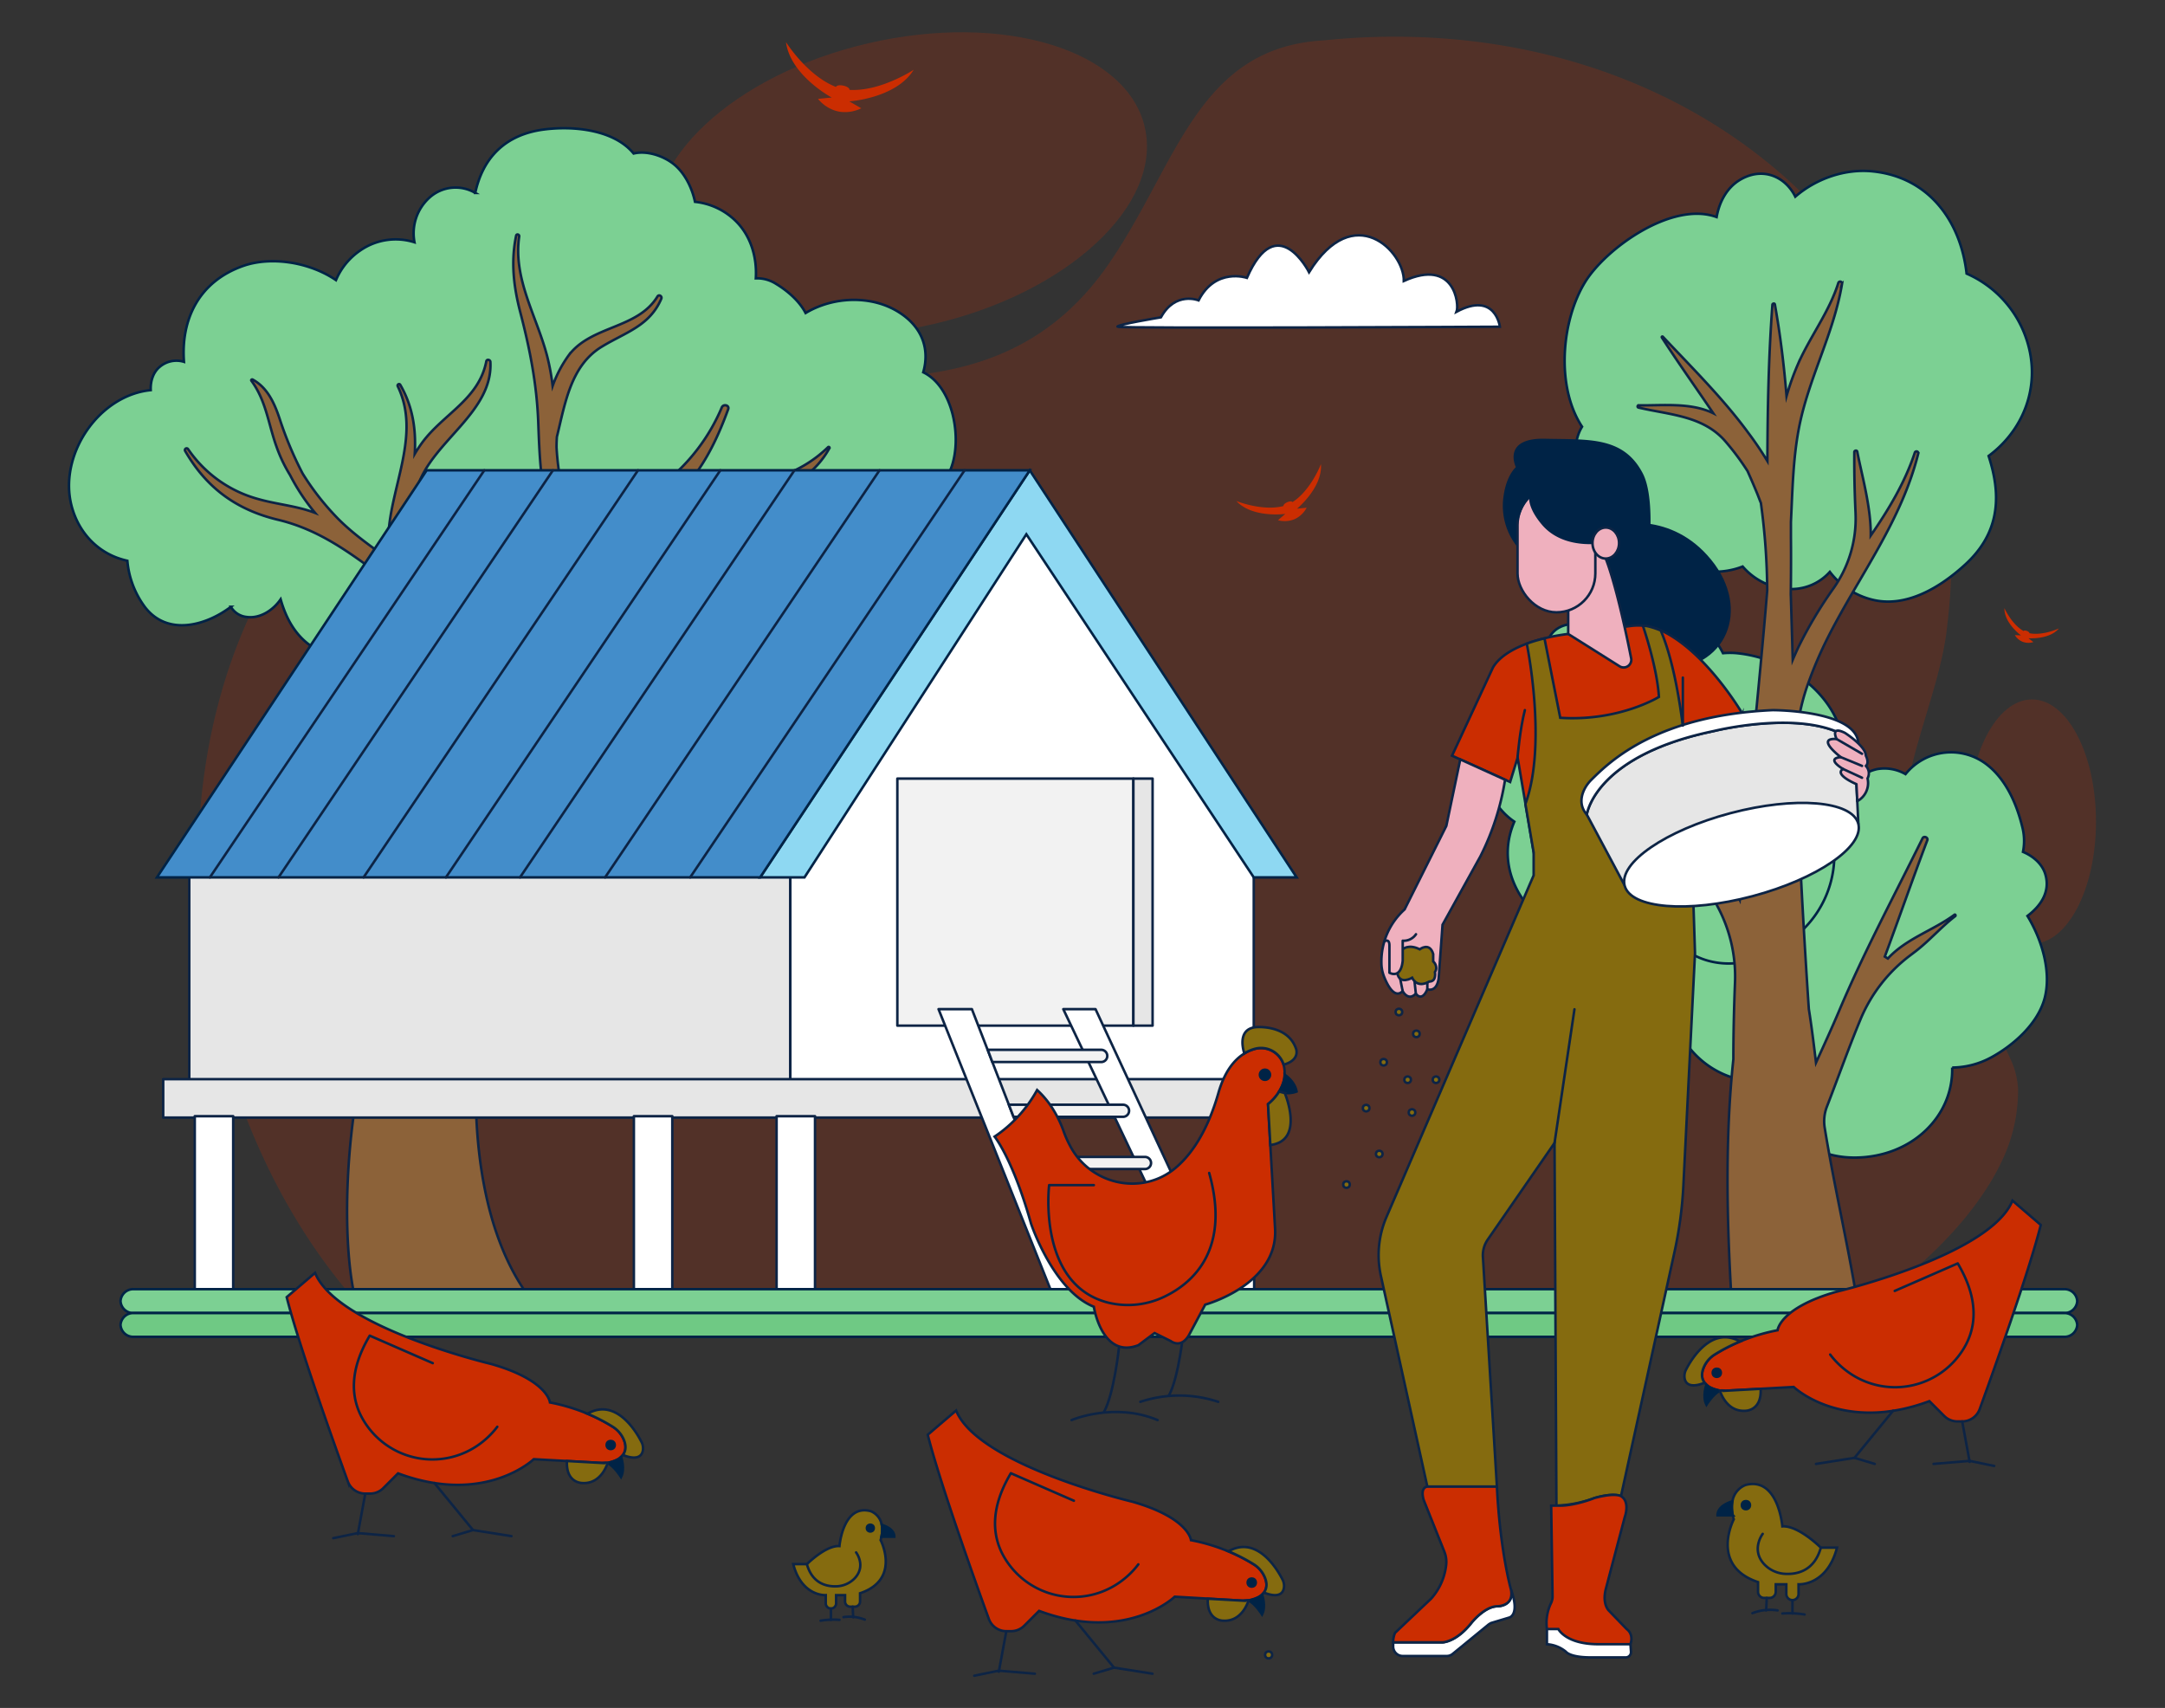<?xml version="1.0" encoding="UTF-8"?>
<svg xmlns="http://www.w3.org/2000/svg" width="865.76" height="682.89" viewBox="0 0 865.76 682.89">
  <rect x="0" y="0" width="865.76" height="682.89" fill="#333333" stroke="none"/>
  <ellipse cx="812.58" cy="328.51" rx="25.58" ry="48.85" fill="#cb2d01" opacity="0.21"></ellipse>
  <ellipse cx="360.29" cy="73.4" rx="100.07" ry="57.62" transform="translate(-7.27 83.21) rotate(-13.04)" fill="#cb2d01" opacity="0.21"></ellipse>
  <ellipse cx="212.48" cy="96.5" rx="29.46" ry="23.06" transform="translate(-13.46 38.11) rotate(-9.94)" fill="#cb2d01" opacity="0.21"></ellipse>
  <path d="M807,435.4a65,65,0,0,1-5.64,27c-12.24,27.65-42.23,53.58-68.45,67.66l-581.11.32c-19.05-18.95-34.82-42.24-46.73-68A276.78,276.78,0,0,1,90.37,423,284.41,284.41,0,0,1,80,365.44c-5.58-75.2,19.47-152.24,85.36-198.09,87.23-57.37,212.84,31.34,277.47-61.06,27.66-39.55,35.53-87.21,86.38-90.13C676.05,1,796.37,103.64,778.66,250.21c-2.65,26.77-19.36,58-17.55,85.22a52.36,52.36,0,0,0,1.08,7.82c8,36.86,33,60.4,41.75,80.15A31.8,31.8,0,0,1,807,435.4Z" fill="#cb2d01" opacity="0.21"></path>
  <path d="M369.19,148.85c2.52-8.73.1-17.89-9.92-24.13-10.87-6.77-26.08-6.21-37.12.44-2.5-4.83-7.29-8.93-11.83-11.67a14,14,0,0,0-8.08-2.2c.53-8.53-2.06-17.17-8.19-23.08a27.21,27.21,0,0,0-16.13-7.51c-1.26-6-4.36-11.82-8.62-15.17-4.07-3.2-10.57-5.43-15.92-4.15-7.92-9.62-24.1-11.11-35.81-9.61-16.06,2.06-24.63,11.87-27.52,25.36A15.56,15.56,0,0,0,171.75,79a19.2,19.2,0,0,0-6,17.87,24.93,24.93,0,0,0-21.7,3.28A27,27,0,0,0,134.35,112c-10.73-7.3-26-9.56-37.12-5.67-18,6.35-24.91,21.75-23.66,38.34a10.31,10.31,0,0,0-9.79,2.09c-2.55,2.16-3.67,5.71-3.5,9.23C40,158,24.44,180.44,28.15,200.16c2,10.41,8.7,19.13,18.72,22.86a33.49,33.49,0,0,0,4.06,1.19A36.17,36.17,0,0,0,58,242.77c8.94,11.59,24.23,7.5,34.32-.15a8.27,8.27,0,0,0,6.32,4.06c5.25.74,10.54-2.61,13.58-7.06,2.26,7.95,6.24,15.24,13.76,19.7,7.34,4.35,16.25,3.95,24,.8,3.4,10.23,13.94,19.61,23.16,21.46,15.35,3.09,28.54-6.71,37-19.07a54.49,54.49,0,0,0,37.92,15.76c11.58.08,25.59-5.55,31.62-15.42,6.49,1.18,14.9-1.59,18.88-5.31,3.24-3,5.75-9.33,6.39-15.64a48.66,48.66,0,0,0,22.24-2.05c13.17-4.75,24.59-16.91,27-30.85,11.23-2.54,22.31-12,26-21.47C384.94,175.56,381.23,154.63,369.19,148.85Z" fill="#7cd093" stroke="#002346" stroke-miterlimit="10"></path>
  <path d="M209.23,329.72c4.42-10.43,8.81-20.87,12.89-31.44,10.88-28.13,15.08-59.43,31-85.29l.86-.77c3.52-3,7.11-5.78,10.6-8.7,12.75-4.33,26.41-1.92,39.79-5.07,11.42-2.7,21.57-8.81,27.31-19.27a.34.34,0,0,0-.52-.41c-11.93,11.6-27.38,15.38-43.67,15.42-4.33,0-8.86-.12-13.3.2.71-.8,1.42-1.61,2.09-2.45,6.72-8.4,11.25-18.27,14.91-28.31.59-1.63-1.93-2.25-2.56-.71A76.66,76.66,0,0,1,266,192.84c-8.41,6.94-18.28,11.91-25.47,20.29A45.11,45.11,0,0,0,233,226.22c-1.68-9.84-4.85-19.28-7.69-28.95-.26-.89-.48-1.76-.7-2.63a106.52,106.52,0,0,1-2.06-15.8v0c0-1.39.05-2.78.14-4.16,3.31-13.49,5.55-28.47,17.86-36,9.49-5.81,19.2-8.27,23.89-19.23.43-1-.92-1.89-1.53-.89-7.94,13-26.42,11.5-35.48,23.49a47.94,47.94,0,0,0-6.44,12.28,89.53,89.53,0,0,0-2.18-11.88c-4.14-16-13.68-30.83-11.19-47.9.12-.79-1-1.16-1.22-.34-2.18,10.52-1,20.51,1.71,30.83,3.82,14.73,6.56,28.59,7.13,43.88.46,12.23.89,24.52,4.14,36.4,1.36,5,3,9.77,4.41,14.54.22,1.14.43,2.28.64,3.42a92.88,92.88,0,0,1,1.35,12.66c-1.71,12.65-6.43,25-12,36.67a4.68,4.68,0,0,1-1.63,1.47c-.25.12-.46.18-.69.27-9.23-5.94-16.06-17.22-23.77-24.75s-15.67-15.41-20.68-24.67a46.16,46.16,0,0,1,.15-30.9c6.22-17.89,30-29.3,28.94-49.34-.05-.88-1.44-1.18-1.63-.22-3,15.28-17.21,21-25.75,32.64-1,1.41-2,2.89-2.87,4.39.57-9.66-.71-18.88-5.79-27.64-.38-.66-1.33-.08-1,.59,10.86,22.42-7.37,46.59-3.18,69.46-7.11-5.16-14.36-10.16-20.6-16.41a104.21,104.21,0,0,1-14.27-18.18,144,144,0,0,1-9-21.32c-2.09-6.37-4.86-12.94-11-16.25-.29-.16-.71.18-.48.48,5.89,8,6.74,17.12,10,26.24a58.92,58.92,0,0,0,5.47,11.49A82.46,82.46,0,0,0,126,205.07c-7.34-2.82-15.15-3.37-22.66-5.51a49.83,49.83,0,0,1-28.14-20,.69.69,0,0,0-1.19.69c8.54,14.84,20.56,23.6,37.19,27.58s28.85,13.3,41.63,22.72c20.24,19.1,39.86,38.24,41.28,67.83,1.74,36.31-20.38,66.15-37.82,95.92-16.17,27.59-21.08,90.6-14.94,121.82h68.5C178.16,469.63,190,380.23,209.23,329.72Z" fill="#8c6239" stroke="#0d2445" stroke-miterlimit="10"></path>
  <path d="M810.76,366.22c5.3-4,9.29-9.71,7.1-16.8-1.24-4-4.77-7.09-8.89-8.81a22.31,22.31,0,0,0-.32-10.15c-2.21-9-6.41-18.64-13.82-24.51A23.35,23.35,0,0,0,762,309.52a16.92,16.92,0,0,0-11.37-2,18.28,18.28,0,0,0-11.52,8.23c-9.05-6.06-21.87-6-32.37.61-10.91,6.9-18.25,20.84-16.45,33.27-17.81,8-25.72,39.84-21.32,56.22,4.65,17.3,21,27.9,36.85,26.43,1.59,17,16.85,30.73,36.09,30.56,22.54-.2,39.19-16.4,38.75-36a33.2,33.2,0,0,0,15.49-4c9-4.87,18.73-13.48,21.47-23.69C820.24,389.21,817.06,376.65,810.76,366.22Z" fill="#7cd093" stroke="#002346" stroke-miterlimit="10"></path>
  <path d="M727.46,277.35c-8.09-8.91-20.28-14.76-32.2-16.11a29.87,29.87,0,0,0-6.25-.07c-8.94-18-39.24-33.8-52.73-10.36a16,16,0,0,0-9.83-1c-7.82,1.89-9.29,9.25-7.83,15.93-10.31,1.37-21.67,11.58-25.11,19.94-5.57,13.51-.55,34.4,12.06,42.84-6.16,14.27-1.46,29.71,13,41.17a27.71,27.71,0,0,0,31.5,1.73,17.39,17.39,0,0,0,9,7.26,17,17,0,0,0,12.2-1.12,28.47,28.47,0,0,0,12.38,6.73c14.25,3.65,29.06-3.67,38.64-13.93,12.29-13.14,14.3-32.21,7-45.91C739.92,310.88,741.16,292.43,727.46,277.35Z" fill="#7cd093" stroke="#002346" stroke-miterlimit="10"></path>
  <path d="M809.11,132.33a43.68,43.68,0,0,0-22.69-22.94c-2.3-20.51-14.71-38.53-37.56-40.87-11-1.13-22.55,2.86-30.94,10.11-4-8.09-13-12-21.92-6.84-5.34,3.08-8.45,8.82-9.54,15-17.87-6.53-44.39,12.55-52.67,26.12-9.4,15.41-11.69,41.69-1.14,57.7-4.09,6.63-3.29,16.74.7,24.08,3.28,6,8.33,13,15.57,14a19.21,19.21,0,0,0,9.3-1c2,6.83,6.07,12.94,12.23,16.67a30.28,30.28,0,0,0,26.42,2.15,25.92,25.92,0,0,0,17.86,8.95,20.59,20.59,0,0,0,17-6.81,30.52,30.52,0,0,0,16.92,11.11c13.76,3.44,27.53-5.13,37.29-14.11,12.48-11.48,14.67-25.06,10-41-.23-.79-.47-1.57-.71-2.35C810.35,171.11,817.21,151.49,809.11,132.33Z" fill="#7cd093" stroke="#002346" stroke-miterlimit="10"></path>
  <path d="M781.61,365.72c-8.55,6.32-19.31,9.51-26.67,17.53-1.71-1.07.48.29-1.23-.77,5.74-15.48,11.14-31.06,17-46.53.42-1.09-1.37-1.84-1.89-.79-11.35,23-23.34,45.3-33.35,68.94-2.89,6.84-6.08,13.78-9.27,20.79-.86-7.17-1.73-14.35-2.87-21.46q-2.58-38.32-4.29-76.7-.48-11.06-.86-22.11A83.35,83.35,0,0,1,723,273.43a163.73,163.73,0,0,1,8.18-19c12.47-24.47,29.13-46,35.9-73.07a.71.71,0,0,0-1.37-.37c-4,12.07-10.51,22.78-17.62,33.15.15-11.38-3.68-24.57-5.39-33.54-.13-.67-1.17-.5-1.18.16-.07,8.24.12,16.49.51,24.73v.18a48.18,48.18,0,0,1-8.74,29.42,170.15,170.15,0,0,0-14.12,23.63q-1.18,2.52-2.28,5.09-.37-13.15-.78-26.3c.09-7.51.14-15,.06-22.55,0-2.09,0-4.17,0-6.26.62-12.34.82-24.75,3.1-37,3.74-20.08,14-38.1,17.32-58.14a.76.76,0,0,0-1.47-.4c-3.72,11.77-11.36,21.46-16.24,32.69a103,103,0,0,0-4.46,12.52c-1-12.23-2.49-24.45-4.66-36.62-.11-.62-1-.42-1,.14-1.53,20.75-1.94,41.6-2,62.47A134.76,134.76,0,0,0,699.08,173c-10-13.63-22.56-26.08-34.13-38.37a.25.25,0,0,0-.39.31c6.62,10.24,13.72,20.18,20.56,30.29-8.92-4.36-20-3.06-29.81-3.16a.45.45,0,0,0-.1.89c12.4,2.91,25.42,3.2,34.36,13.06a102,102,0,0,1,9.26,12.35q2,4.44,3.87,9c.56,1.39,1,2.62,1.46,3.74a267.53,267.53,0,0,1,2.53,35c-3.37,41.19-8.15,82.46-11,123.67-2.55-5-5.17-10-8-14.88-2.72-4.67-5.71-9.15-8.87-13.51a2.44,2.44,0,0,0-.52-.71c-13-17.89-28.76-33.89-39.44-53.2-.2-.36-.86-.11-.69.3,5.22,12.57,13.36,23.44,20.35,35.05,1.57,2.61,3.1,5.25,4.65,7.86a44.1,44.1,0,0,0-6.23-3.1c-9.93-3.9-20.67-6.25-30.95-9-.41-.11-.7.51-.3.7,9.64,4.61,19.45,8.86,29.08,13.47a31.16,31.16,0,0,1,4.91,3,68.8,68.8,0,0,1,19,21.75l2.16,3.83q3.23,5.79,6.29,11.66a59.34,59.34,0,0,1,6.68,29.74c-.41,10.26-.65,20.52-.66,30.77-3.34,31.57-2.62,64.11-.78,95.25h50.33c-.17-.4-.34-.84-.51-1.22-3.74-22.27-8.9-44.34-12.52-66.65v0a16.2,16.2,0,0,1,.91-8.47c4.52-11.66,8.7-23.49,13.34-34.66l.07-.18a61.62,61.62,0,0,1,19.85-25.56l2.31-1.76c5.6-4.34,10.2-9.72,15.78-14C782.14,365.94,781.84,365.55,781.61,365.72Z" fill="#8c6239" stroke="#0d2445" stroke-miterlimit="10"></path>
  <rect x="75.68" y="343.13" width="240.36" height="95.48" fill="#e6e6e6" stroke="#0d2445" stroke-linecap="round" stroke-linejoin="round"></rect>
  <polygon points="316.04 438.61 501.37 438.61 501.37 338.74 412.62 203.74 316.04 343.13 316.04 438.61" fill="#fff" stroke="#0d2445" stroke-linecap="round" stroke-linejoin="round"></polygon>
  <rect x="358.84" y="311.3" width="94.39" height="98.78" fill="#f2f2f2" stroke="#0d2445" stroke-linecap="round" stroke-linejoin="round"></rect>
  <rect x="453.23" y="311.3" width="7.68" height="98.78" fill="#e6e6e6" stroke="#0d2445" stroke-linecap="round" stroke-linejoin="round"></rect>
  <polygon points="303.97 350.81 321.7 350.81 410.43 213.62 501.37 350.81 518.52 350.81 411.79 188.04 303.97 350.81" fill="#8ed8f2" stroke="#002346" stroke-miterlimit="10"></polygon>
  <polygon points="303.97 350.81 62.75 350.81 170.62 188.04 411.79 188.04 303.97 350.81" fill="#438dca" stroke="#002346" stroke-miterlimit="10"></polygon>
  <line x1="83.93" y1="350.81" x2="193.67" y2="188.04" fill="none" stroke="#0d2445" stroke-linecap="round" stroke-linejoin="round"></line>
  <line x1="111.37" y1="350.81" x2="221.11" y2="188.04" fill="none" stroke="#0d2445" stroke-linecap="round" stroke-linejoin="round"></line>
  <line x1="145.39" y1="350.81" x2="255.13" y2="188.04" fill="none" stroke="#0d2445" stroke-linecap="round" stroke-linejoin="round"></line>
  <line x1="178.32" y1="350.81" x2="288.05" y2="188.04" fill="none" stroke="#0d2445" stroke-linecap="round" stroke-linejoin="round"></line>
  <line x1="207.95" y1="350.81" x2="317.69" y2="188.04" fill="none" stroke="#0d2445" stroke-linecap="round" stroke-linejoin="round"></line>
  <line x1="241.97" y1="350.81" x2="351.71" y2="188.04" fill="none" stroke="#0d2445" stroke-linecap="round" stroke-linejoin="round"></line>
  <line x1="275.99" y1="350.81" x2="385.73" y2="188.04" fill="none" stroke="#0d2445" stroke-linecap="round" stroke-linejoin="round"></line>
  <rect x="65.26" y="431.48" width="445.59" height="15.37" fill="#e6e6e6" stroke="#0d2445" stroke-linecap="round" stroke-linejoin="round"></rect>
  <rect x="77.88" y="446.29" width="15.37" height="70.24" fill="#fff" stroke="#0d2445" stroke-linecap="round" stroke-linejoin="round"></rect>
  <rect x="253.48" y="446.29" width="15.37" height="70.24" fill="#fff" stroke="#0d2445" stroke-linecap="round" stroke-linejoin="round"></rect>
  <rect x="310.55" y="446.29" width="15.37" height="70.24" fill="#fff" stroke="#0d2445" stroke-linecap="round" stroke-linejoin="round"></rect>
  <rect x="486.16" y="446.29" width="15.37" height="70.24" fill="#fff" stroke="#0d2445" stroke-linecap="round" stroke-linejoin="round"></rect>
  <polygon points="432.38 516.54 420.47 516.54 375.31 403.49 388.65 403.49 403.43 441.7 405.3 446.54 411.49 462.55 413.37 467.39 421.69 488.89 423.56 493.73 432.38 516.54" fill="#fff" stroke="#0d2445" stroke-linecap="round" stroke-linejoin="round"></polygon>
  <polygon points="425.2 403.49 478.93 516.54 490.55 516.54 438.09 403.49 425.2 403.49" fill="#fff" stroke="#0d2445" stroke-linecap="round" stroke-linejoin="round"></polygon>
  <path d="M395,419.74h45.36a2.43,2.43,0,0,1,2.36,1.89h0a2.42,2.42,0,0,1-2.36,3H396.82Z" fill="#f2f2f2" stroke="#0d2445" stroke-linecap="round" stroke-linejoin="round"></path>
  <path d="M460.29,465a2.42,2.42,0,0,1-2.42,2.42h-44.5l-1.88-4.84h46.38a2.42,2.42,0,0,1,2.36,1.89A1.92,1.92,0,0,1,460.29,465Z" fill="#f2f2f2" stroke="#0d2445" stroke-linecap="round" stroke-linejoin="round"></path>
  <path d="M451.51,444.12a2.43,2.43,0,0,1-2.42,2.42H405.3l-1.87-4.84h45.66a2.42,2.42,0,0,1,2.36,1.88A2,2,0,0,1,451.51,444.12Z" fill="#f2f2f2" stroke="#0d2445" stroke-linecap="round" stroke-linejoin="round"></path>
  <path d="M471.26,491.31a2.42,2.42,0,0,1-2.41,2.42h-45.3l-1.86-4.84h47.16a2.42,2.42,0,0,1,2.36,1.89A2.38,2.38,0,0,1,471.26,491.31Z" fill="#f2f2f2" stroke="#0d2445" stroke-linecap="round" stroke-linejoin="round"></path>
  <path d="M825.35,525H53.51a5.07,5.07,0,0,1-5.31-4.77h0a5.07,5.07,0,0,1,5.31-4.78H825.35a5.07,5.07,0,0,1,5.31,4.78h0A5.07,5.07,0,0,1,825.35,525Z" fill="#7cd093" stroke="#002346" stroke-miterlimit="10"></path>
  <path d="M825.35,534.5H53.51a5.07,5.07,0,0,1-5.31-4.77h0A5.07,5.07,0,0,1,53.51,525H825.35a5.07,5.07,0,0,1,5.31,4.78h0A5.07,5.07,0,0,1,825.35,534.5Z" fill="#6fc984" stroke="#002346" stroke-miterlimit="10"></path>
  <path d="M447.46,538.79s-1.95,18.47-6,25.76" fill="none" stroke="#0d2445" stroke-linecap="round" stroke-linejoin="round"></path>
  <path d="M428.51,567.79s17-7.29,34.4,0" fill="none" stroke="#0d2445" stroke-linecap="round" stroke-linejoin="round"></path>
  <path d="M473.38,531.51s-1.95,19.27-6,26.56" fill="none" stroke="#0d2445" stroke-linecap="round" stroke-linejoin="round"></path>
  <path d="M456,560.5a49.45,49.45,0,0,1,31.16,0" fill="none" stroke="#0d2445" stroke-linecap="round" stroke-linejoin="round"></path>
  <path d="M646.41,210.32s21.5-5.78,37.49,13.8,6.05,43.69-19.28,43-31.22-26.58-31.22-26.58Z" fill="#002346" stroke="#002346" stroke-miterlimit="10"></path>
  <path d="M607.35,218.58a25.65,25.65,0,0,1-5.57-20.38c1.25-8.47,5-11.28,5-11.28s-6-11.41,11.1-11,31-1.09,38.61,13.58c4.48,8.64,2.7,27.4,2.7,27.4Z" fill="#002346" stroke="#002346" stroke-miterlimit="10"></path>
  <path d="M618.6,651.34v6.07a13.28,13.28,0,0,1,7.59,3s1.52,2.27,9.87,2.27h14.05a2.11,2.11,0,0,0,2.11-2.27l-.22-3-8.62-7.55-19.46-1.56Z" fill="#fff" stroke="#0d2445" stroke-miterlimit="10"></path>
  <path d="M603.42,646.78l-6.64,2a4.94,4.94,0,0,0-1.72.92l-14.12,11.56a3.78,3.78,0,0,1-2.41.86H560.92a3.81,3.81,0,0,1-3.81-3.8v-1.66h19.72s5.33,0,11.41-7.59c0,0,5.31-6.83,10.62-6.83,0,0,6.84,0,5.32-6.83C608,646,603.42,646.78,603.42,646.78Z" fill="#fff" stroke="#0d2445" stroke-miterlimit="10"></path>
  <path d="M627.11,253.48s-23.58,2.4-30.09,13.39l-16.37,35.28,23.23,10.52,3-9.74,6.45,37.93h60.29l23.21-55.41S682.11,260.19,664.11,252a22.17,22.17,0,0,0-11.84-1.74l-2.79.35Z" fill="#cb2d01" stroke="#0d2445" stroke-miterlimit="10"></path>
  <path d="M610.54,257.36s8.29,40.12-.55,64.09l3.3,19.41V350L554.44,486.58a38.55,38.55,0,0,0-2.24,23.56l18.58,84.26H598.6L593,502.55a11,11,0,0,1,1.93-6.92L621.64,457l.76,145a49.14,49.14,0,0,0,15.18-3s6.83-2.28,10.63-.76l21.41-97.69a161.88,161.88,0,0,0,3.55-26.57l4.64-92.85s-1-33-1.62-46.48c0,0-.74-56-12.08-82.57,0,0-5.17-2.15-7.12-1.83,0,0,5.64,16.26,6.4,28.4,0,0-15.94,9.87-39.47,8.35l-6.3-31.74A56.11,56.11,0,0,0,610.54,257.36Z" fill="#856b0f" stroke="#0d2445" stroke-miterlimit="10"></path>
  <line x1="621.64" y1="457.01" x2="629.61" y2="403.54" fill="none" stroke="#0d2445" stroke-linecap="round" stroke-linejoin="round"></line>
  <path d="M598.86,642.23c-5.31,0-10.62,6.83-10.62,6.83-6.08,7.59-11.41,7.59-11.41,7.59H557.11a9.14,9.14,0,0,1,.76-3.79l14.43-13.67a24.19,24.19,0,0,0,6-13.43,11,11,0,0,0-.73-5.38l-8.26-20.66c-1.52-5.32,1.52-5.32,1.52-5.32H598.6c1.26,25.81,5.58,41,5.58,41C605.7,642.23,598.86,642.23,598.86,642.23Z" fill="#cb2d01" stroke="#0d2445" stroke-miterlimit="10"></path>
  <path d="M623.92,602H620.3l.55,36.19a6.06,6.06,0,0,1-.67,2.9,18.35,18.35,0,0,0-1.58,10.25h4.55s3,6.07,16,6.07H652s1.52-3.79-1.52-6.07l-7.1-7.35s-2.76-2.52-1.25-8.59l7.6-28.85s2.27-6.07-1.52-8.35c0,0-2.28-1.52-10.63.76C637.58,599,630,602,623.92,602Z" fill="#cb2d01" stroke="#0d2445" stroke-miterlimit="10"></path>
  <path d="M606.84,302.93s.95-11.41,2.94-19" fill="none" stroke="#0d2445" stroke-linecap="round" stroke-linejoin="round"></path>
  <path d="M583.94,303.64l-5.57,26.59-16.7,33.4a28,28,0,0,0-9.26,21.43,15.21,15.21,0,0,0,1.09,5.53c1.4,3.51,4.22,8.87,7.41,5.69,0,0,2.19,4.22,5.27,1,0,0,2.32,3.58,4.6-1.73,0,0,3.79,1.52,4.55-4.56l1.52-21.25L592,342.38a103.57,103.57,0,0,0,9.86-30.61Z" fill="#efb0be" stroke="#0d2445" stroke-miterlimit="10"></path>
  <path d="M560.91,379.56s2.28-2.26,6.83,0c0,0,3.93-3.06,5.38,1.89v2.93s2.21,2,.69,4.29c0,0,.76,3.79-2.27,3.79,0,0-4.56,3-6.84-1.52,0,0-5.06,3.05-5.94-1.89,0,0-2.16-3.1,0-5.92C558.76,383.15,557.11,380.31,560.91,379.56Z" fill="#856b0f" stroke="#0d2445" stroke-miterlimit="10"></path>
  <path d="M743.13,329.28,649.7,354.05l-13.83-25.89-1.33-2.48s3-23.53,50.86-33.4c0,0,39.48-9.87,56.18,4.55l.08,1.8Z" fill="#e6e6e6" stroke="#0d2445" stroke-miterlimit="10"></path>
  <path d="M634.54,325.68s3-23.53,50.86-33.4c0,0,39.48-9.87,56.18,4.55l.08,1.8a.79.79,0,0,0,.84-.33,2.44,2.44,0,0,0,.53-2c-2.16-12.42-34.13-12.36-34.13-12.36-46,2.06-64.94,20.28-72.52,27.83a14.38,14.38,0,0,0-2.85,3.94C632.29,318.29,631.44,322.14,634.54,325.68Z" fill="#fff" stroke="#0d2445" stroke-miterlimit="10"></path>
  <path d="M742.7,320.33l-.33-6.8s-9.14-3.79-5.35-6.07c0,0-7.16-4.15-.92-4.73,0,0-10.33-7.82-1.66-7.24,0,0-2.73-5.49,3.34-2.45,0,0,8.35,5.31,8.35,9.11,0,0,1.52,2.84,0,4.08a4.26,4.26,0,0,1,.68,5A8.22,8.22,0,0,1,742.7,320.33Z" fill="#efb0be" stroke="#0d2445" stroke-linecap="round" stroke-linejoin="round"></path>
  <path d="M627.11,244.1v9.38l20.54,12.92a3.06,3.06,0,0,0,2.76.25h0a3.06,3.06,0,0,0,1.87-3.44c-1.42-7.25-5.78-28.56-10.15-39.88L637,218.75Z" fill="#efb0be" stroke="#0d2445" stroke-miterlimit="10"></path>
  <rect x="606.84" y="194.35" width="31.12" height="50.48" rx="15.56" fill="#efb0be" stroke="#0d2445" stroke-miterlimit="10"></rect>
  <line x1="672.95" y1="290.09" x2="672.95" y2="270.93" fill="none" stroke="#0d2445" stroke-linecap="round" stroke-linejoin="round"></line>
  <ellipse cx="696.41" cy="341.66" rx="48.33" ry="17.17" transform="translate(-64.32 189.96) rotate(-14.85)" fill="#fff" stroke="#0d2445" stroke-miterlimit="10"></ellipse>
  <path d="M553.62,376.4s2-1.38,2,1.66v10.87s4.55,2.79,5.31-4.8v-8a5.93,5.93,0,0,0,5.31-2.59" fill="#efb0be" stroke="#0d2445" stroke-linecap="round" stroke-linejoin="round"></path>
  <line x1="560.91" y1="396.28" x2="559.92" y2="391.34" fill="none" stroke="#0d2445" stroke-linecap="round" stroke-linejoin="round"></line>
  <line x1="566.18" y1="397.25" x2="565.64" y2="392.32" fill="none" stroke="#0d2445" stroke-linecap="round" stroke-linejoin="round"></line>
  <line x1="570.78" y1="395.52" x2="570.78" y2="392.89" fill="none" stroke="#0d2445" stroke-linecap="round" stroke-linejoin="round"></line>
  <line x1="734.44" y1="295.49" x2="744.61" y2="301.39" fill="none" stroke="#0d2445" stroke-linecap="round" stroke-linejoin="round"></line>
  <line x1="736.1" y1="302.73" x2="744.61" y2="306.23" fill="none" stroke="#0d2445" stroke-linecap="round" stroke-linejoin="round"></line>
  <line x1="737.02" y1="307.46" x2="744.61" y2="310.97" fill="none" stroke="#0d2445" stroke-linecap="round" stroke-linejoin="round"></line>
  <path d="M643,216.38S626.2,220.31,617,209.5c-6.31-7.43-4.91-11.57-4.91-11.57a18.48,18.48,0,0,0-2.19,2.57,18.85,18.85,0,0,0-2.79,6.06,19.6,19.6,0,0,1-.35-3.42,12.21,12.21,0,0,1,1.38-6.29c2.29-3.82,4.76-3.08,4.76-3.08.67-.8,5.62-6.56,13.76-6.5,9.7.07,14.85,8.36,15.13,8.82l3.93,16.76Z" fill="#002346" stroke="#002346" stroke-miterlimit="10"></path>
  <ellipse cx="642.13" cy="217.13" rx="5.31" ry="6.2" fill="#efb0be" stroke="#0d2445" stroke-miterlimit="10"></ellipse>
  <path d="M507.06,441.46l.93,16.35,1.9,33.53c1.22,22.35-27.94,30.29-27.94,30.29l-6.48,12.15c-3.23,5.66-7.28,2.43-7.28,2.43L461.71,533l-6.48,4.85c-14.58,5.67-17.82-15.38-17.82-15.38-16.19-6.48-25.1-33.2-25.1-33.2-7.29-25.92-14.58-34.82-14.58-34.82a53,53,0,0,0,17-18.63,35.9,35.9,0,0,1,6.63,8.14,44.36,44.36,0,0,1,4,8.44,42.58,42.58,0,0,0,3.11,6.74c8.48,14.74,28.29,18.81,41.4,8,8.13-6.73,13.77-17.6,17.34-30.07,2.5-8.77,6.46-13.42,10.37-15.83h0a16.2,16.2,0,0,1,4.19-1.83,9.45,9.45,0,0,1,11.53,6.34,6.7,6.7,0,0,1,.21.91,13.65,13.65,0,0,1-2,9.83A19.88,19.88,0,0,1,507.06,441.46Z" fill="#cb2d01" stroke="#0d2445" stroke-miterlimit="10"></path>
  <path d="M513.32,425.69a9.45,9.45,0,0,0-11.53-6.34,16.2,16.2,0,0,0-4.19,1.83h0s-3.49-9.68,4.61-10.49c0,0,12.46-1.17,15.95,8.32C518.15,419,520.39,423.68,513.32,425.69Z" fill="#856b0f" stroke="#0d2445" stroke-miterlimit="10"></path>
  <circle cx="505.84" cy="429.72" r="2.02" fill="#002346" stroke="#002346" stroke-miterlimit="10"></circle>
  <path d="M513.73,429.72s4,2.49,4.76,6.71a10,10,0,0,1-7,0S513.93,432.55,513.73,429.72Z" fill="#002346" stroke="#002346" stroke-miterlimit="10"></path>
  <path d="M508,457.81l-.93-16.35a19.88,19.88,0,0,0,4.43-5h0l2.26.57S521.91,456.13,508,457.81Z" fill="#856b0f" stroke="#0d2445" stroke-miterlimit="10"></path>
  <path d="M437.41,473.85H419.54s-4.88,39.82,23.66,47A33.53,33.53,0,0,0,466,518.27c11.11-5.45,26.13-18.68,17.54-49.28" fill="none" stroke="#0d2445" stroke-linecap="round" stroke-linejoin="round"></path>
  <path d="M371,573.65c4.65,18.6,19.3,59.53,24.43,73.65a7.44,7.44,0,0,0,7,4.9h1.92A7.46,7.46,0,0,0,409.6,650l5.92-5.92c34.82,13,54.25-5.67,54.25-5.67L497.1,640a11.23,11.23,0,0,0,5.76-1.14,7.1,7.1,0,0,0,2.58-2.08c1-1.35,1.43-3.22.46-5.82a11.21,11.21,0,0,0-4.63-5.52,70.77,70.77,0,0,0-10-5.13h0a76,76,0,0,0-15-4.5s-.81-8.91-23.48-15.39c0,0-61.55-14.57-70.45-36.44Z" fill="#cb2d01" stroke="#0d2445" stroke-miterlimit="10"></path>
  <path d="M455.2,625.48a33.2,33.2,0,0,1-6.84,6.73A32.07,32.07,0,0,1,401,621.59c-4.1-7.76-5.14-18.5,3.23-32.55l25.2,11" fill="none" stroke="#0d2445" stroke-linecap="round" stroke-linejoin="round"></path>
  <polyline points="460.87 669.2 445.48 666.77 437.37 669.2" fill="none" stroke="#0d2445" stroke-linecap="round" stroke-linejoin="round"></polyline>
  <line x1="430.05" y1="647.95" x2="445.48" y2="666.78" fill="none" stroke="#0d2445" stroke-linecap="round" stroke-linejoin="round"></line>
  <line x1="402.41" y1="652.2" x2="399.42" y2="668.39" fill="none" stroke="#0d2445" stroke-linecap="round" stroke-linejoin="round"></line>
  <polyline points="413.84 669.2 399.42 667.99 389.6 670.01" fill="none" stroke="#0d2445" stroke-linecap="round" stroke-linejoin="round"></polyline>
  <path d="M504.68,637.57s1.7,4.51,0,7.95c0,0-2.61-4.19-5.4-5.64C499.28,639.88,503.14,639.14,504.68,637.57Z" fill="#002346" stroke="#002346" stroke-miterlimit="10"></path>
  <path d="M491.26,620.26a70.77,70.77,0,0,1,10,5.13,11.21,11.21,0,0,1,4.63,5.52c1,2.6.55,4.47-.46,5.82.31.15,7.24,3.25,8-1.92a5.47,5.47,0,0,0-.62-3.36C510.59,627.11,502.51,613.83,491.26,620.26Z" fill="#856b0f" stroke="#0d2445" stroke-miterlimit="10"></path>
  <path d="M499.28,639.88S496.89,648.56,489,648c0,0-6.48,0-6-8.78l14.07.78A8.44,8.44,0,0,1,499.28,639.88Z" fill="#856b0f" stroke="#0d2445" stroke-miterlimit="10"></path>
  <circle cx="500.55" cy="632.76" r="1.62" fill="#002346" stroke="#002346" stroke-miterlimit="10"></circle>
  <path d="M693.31,607.47s-9.72,18.62,9.72,25.1v3.89a2.45,2.45,0,0,0,2.44,2.45h2.19a2.45,2.45,0,0,0,2.44-2.45v-3h4.23v3.86a2.45,2.45,0,0,0,2.45,2.45h0a2.45,2.45,0,0,0,2.44-2.45v-3.86s11.34.73,15.39-14.66h-6.48s-8.91-8.92-15.39-8.51c0,0-1.62-19.83-14.57-16.59C698.17,593.7,690.07,596.13,693.31,607.47Z" fill="#856b0f" stroke="#0d2445" stroke-miterlimit="10"></path>
  <path d="M692.75,600.3s-5.92,1.5-5.92,5.55h6.08A14.48,14.48,0,0,1,692.75,600.3Z" fill="#002346" stroke="#002346" stroke-miterlimit="10"></path>
  <circle cx="698.17" cy="601.8" r="1.62" fill="#002346" stroke="#002346" stroke-miterlimit="10"></circle>
  <path d="M704.88,613.29s-4.85,6.33.66,12.2a12.41,12.41,0,0,0,8.5,3.79c4.63.21,11.5-1.17,14.09-10.48" fill="none" stroke="#0d2445" stroke-linecap="round" stroke-linejoin="round"></path>
  <line x1="716.78" y1="639.77" x2="716.78" y2="645.13" fill="none" stroke="#0d2445" stroke-linecap="round" stroke-linejoin="round"></line>
  <path d="M712.74,645.13a37.42,37.42,0,0,1,8.91.4" fill="none" stroke="#0d2445" stroke-linecap="round" stroke-linejoin="round"></path>
  <line x1="706.5" y1="638.91" x2="706.27" y2="643.91" fill="none" stroke="#0d2445" stroke-linecap="round" stroke-linejoin="round"></line>
  <path d="M700.77,645a19.46,19.46,0,0,1,10.06-1.11" fill="none" stroke="#0d2445" stroke-linecap="round" stroke-linejoin="round"></path>
  <path d="M352.15,615.78s8.22,15.77-8.23,21.25v3.3a2.07,2.07,0,0,1-2.07,2.07H340a2.07,2.07,0,0,1-2.07-2.07v-2.54h-3.58v3.27a2.07,2.07,0,0,1-2.07,2.07h0a2.07,2.07,0,0,1-2.07-2.07v-3.27s-9.6.62-13-12.41h5.48s7.55-7.56,13-7.21c0,0,1.37-16.79,12.34-14C348,604.13,354.89,606.18,352.15,615.78Z" fill="#856b0f" stroke="#0d2445" stroke-miterlimit="10"></path>
  <path d="M352.62,609.71s5,1.27,5,4.7h-5.15A12.09,12.09,0,0,0,352.62,609.71Z" fill="#002346" stroke="#002346" stroke-miterlimit="10"></path>
  <circle cx="348.03" cy="610.98" r="1.37" fill="#002346" stroke="#002346" stroke-miterlimit="10"></circle>
  <path d="M342.35,620.71s4.11,5.36-.56,10.33a10.53,10.53,0,0,1-7.19,3.21c-3.93.18-9.75-1-11.94-8.87" fill="none" stroke="#0d2445" stroke-linecap="round" stroke-linejoin="round"></path>
  <line x1="332.28" y1="643.13" x2="332.28" y2="647.67" fill="none" stroke="#0d2445" stroke-linecap="round" stroke-linejoin="round"></line>
  <path d="M335.69,647.67a31.71,31.71,0,0,0-7.54.33" fill="none" stroke="#0d2445" stroke-linecap="round" stroke-linejoin="round"></path>
  <line x1="340.98" y1="642.4" x2="341.18" y2="646.63" fill="none" stroke="#0d2445" stroke-linecap="round" stroke-linejoin="round"></line>
  <path d="M345.83,647.58a16.49,16.49,0,0,0-8.52-1" fill="none" stroke="#0d2445" stroke-linecap="round" stroke-linejoin="round"></path>
  <circle cx="559.41" cy="404.64" r="1.31" fill="#856b0f" stroke="#0d2445" stroke-miterlimit="10"></circle>
  <circle cx="566.4" cy="413.37" r="1.31" fill="#856b0f" stroke="#0d2445" stroke-miterlimit="10"></circle>
  <circle cx="564.65" cy="444.81" r="1.31" fill="#856b0f" stroke="#0d2445" stroke-miterlimit="10"></circle>
  <circle cx="574.25" cy="431.71" r="1.31" fill="#856b0f" stroke="#0d2445" stroke-miterlimit="10"></circle>
  <circle cx="538.45" cy="473.62" r="1.31" fill="#856b0f" stroke="#0d2445" stroke-miterlimit="10"></circle>
  <circle cx="551.55" cy="461.4" r="1.31" fill="#856b0f" stroke="#0d2445" stroke-miterlimit="10"></circle>
  <circle cx="546.31" cy="443.06" r="1.31" fill="#856b0f" stroke="#0d2445" stroke-miterlimit="10"></circle>
  <circle cx="507.31" cy="661.68" r="1.4" fill="#856b0f" stroke="#0d2445" stroke-miterlimit="10"></circle>
  <circle cx="562.9" cy="431.71" r="1.31" fill="#856b0f" stroke="#0d2445" stroke-miterlimit="10"></circle>
  <circle cx="553.3" cy="424.72" r="1.31" fill="#856b0f" stroke="#0d2445" stroke-miterlimit="10"></circle>
  <path d="M816.08,489.77c-4.64,18.6-19.3,59.53-24.43,73.65a7.44,7.44,0,0,1-7,4.9h-1.93a7.44,7.44,0,0,1-5.26-2.18l-5.92-5.92c-34.83,13-54.26-5.67-54.26-5.67L690,556.06a11.16,11.16,0,0,1-5.77-1.13,7.18,7.18,0,0,1-2.58-2.08c-1-1.35-1.43-3.22-.45-5.82a11.16,11.16,0,0,1,4.63-5.52,68.63,68.63,0,0,1,10-5.13h0a75.52,75.52,0,0,1,15-4.5s.81-8.91,23.49-15.39c0,0,61.54-14.58,70.45-36.44Z" fill="#cb2d01" stroke="#0d2445" stroke-miterlimit="10"></path>
  <path d="M731.87,541.59a33.17,33.17,0,0,0,6.83,6.74,32.08,32.08,0,0,0,47.41-10.62c4.1-7.76,5.14-18.5-3.23-32.56l-25.2,11" fill="none" stroke="#0d2445" stroke-linecap="round" stroke-linejoin="round"></path>
  <polyline points="726.2 585.32 741.58 582.89 749.7 585.32" fill="none" stroke="#0d2445" stroke-linecap="round" stroke-linejoin="round"></polyline>
  <line x1="757.02" y1="564.07" x2="741.58" y2="582.89" fill="none" stroke="#0d2445" stroke-linecap="round" stroke-linejoin="round"></line>
  <line x1="784.66" y1="568.32" x2="787.65" y2="584.51" fill="none" stroke="#0d2445" stroke-linecap="round" stroke-linejoin="round"></line>
  <polyline points="773.22 585.32 787.65 584.11 797.46 586.13" fill="none" stroke="#0d2445" stroke-linecap="round" stroke-linejoin="round"></polyline>
  <path d="M682.38,553.69s-1.7,4.51,0,7.95c0,0,2.61-4.19,5.4-5.64C687.78,556,683.92,555.26,682.38,553.69Z" fill="#002346" stroke="#002346" stroke-miterlimit="10"></path>
  <path d="M695.81,536.38a68.63,68.63,0,0,0-10,5.13,11.16,11.16,0,0,0-4.63,5.52c-1,2.6-.56,4.47.45,5.82-.31.15-7.23,3.24-8-1.92a5.53,5.53,0,0,1,.63-3.36C676.47,543.22,684.55,530,695.81,536.38Z" fill="#856b0f" stroke="#0d2445" stroke-miterlimit="10"></path>
  <path d="M687.78,556s2.4,8.68,10.28,8.07c0,0,6.49,0,6-8.78l-14.06.77A8.61,8.61,0,0,0,687.78,556Z" fill="#856b0f" stroke="#0d2445" stroke-miterlimit="10"></path>
  <circle cx="686.52" cy="548.88" r="1.62" fill="#002346" stroke="#002346" stroke-miterlimit="10"></circle>
  <path d="M114.65,518.64c4.64,18.6,19.3,59.53,24.43,73.65a7.44,7.44,0,0,0,7,4.9H148a7.44,7.44,0,0,0,5.27-2.18l5.91-5.92c34.83,13,54.26-5.66,54.26-5.66l27.32,1.51a11.34,11.34,0,0,0,5.77-1.13,7.4,7.4,0,0,0,2.58-2.08c1-1.36,1.43-3.23.46-5.83a11.21,11.21,0,0,0-4.64-5.51,69.49,69.49,0,0,0-10-5.14h0a76,76,0,0,0-15-4.5s-.81-8.91-23.48-15.38c0,0-61.55-14.58-70.46-36.44Z" fill="#cb2d01" stroke="#0d2445" stroke-miterlimit="10"></path>
  <path d="M198.86,570.47a33.46,33.46,0,0,1-6.83,6.74,32.08,32.08,0,0,1-47.41-10.62c-4.1-7.76-5.14-18.5,3.23-32.56l25.2,11" fill="none" stroke="#0d2445" stroke-linecap="round" stroke-linejoin="round"></path>
  <polyline points="204.53 614.2 189.15 611.77 181.04 614.2" fill="none" stroke="#0d2445" stroke-linecap="round" stroke-linejoin="round"></polyline>
  <line x1="173.71" y1="592.95" x2="189.15" y2="611.77" fill="none" stroke="#0d2445" stroke-linecap="round" stroke-linejoin="round"></line>
  <line x1="146.07" y1="597.19" x2="143.08" y2="613.39" fill="none" stroke="#0d2445" stroke-linecap="round" stroke-linejoin="round"></line>
  <polyline points="157.51 614.2 143.08 612.98 133.27 615.01" fill="none" stroke="#0d2445" stroke-linecap="round" stroke-linejoin="round"></polyline>
  <path d="M248.35,582.56s1.7,4.52,0,8c0,0-2.61-4.2-5.4-5.64C243,584.88,246.81,584.13,248.35,582.56Z" fill="#002346" stroke="#002346" stroke-miterlimit="10"></path>
  <path d="M234.92,565.25a69.49,69.49,0,0,1,10,5.14,11.21,11.21,0,0,1,4.64,5.51c1,2.6.55,4.47-.46,5.83.31.14,7.23,3.24,8-1.93a5.49,5.49,0,0,0-.63-3.36C254.26,572.1,246.18,558.82,234.92,565.25Z" fill="#856b0f" stroke="#0d2445" stroke-miterlimit="10"></path>
  <path d="M243,584.88s-2.39,8.68-10.28,8.07c0,0-6.48,0-6-8.79l14.06.78A8.61,8.61,0,0,1,243,584.88Z" fill="#856b0f" stroke="#0d2445" stroke-miterlimit="10"></path>
  <circle cx="244.21" cy="577.76" r="1.62" fill="#002346" stroke="#002346" stroke-miterlimit="10"></circle>
  <path d="M464.24,126.87s-18.11,3-17.35,3.77,152.9,0,152.9,0-1.76-14.31-17.32-6c1.12-2.91-.72-21.56-21.09-12.3.2-11.73-19.87-32.57-37.9-3.51,0,0-12.8-25.35-24.85,2.26,0,0-12.55-4.27-19.33,9C479.3,120.09,470,116.33,464.24,126.87Z" fill="#fff" stroke="#0d2445" stroke-miterlimit="10"></path>
  <path d="M528.23,185.57s-4,10.49-11.38,15.19c-.57-.9-3.86.52-3.58,1.56-8.5,2.22-18.87-2-18.87-2,6.47,6.95,19.58,5.15,19.58,5.15L511.05,208a10.41,10.41,0,0,0,6.22-.26h0a7.7,7.7,0,0,0,.83-.36h0a10.4,10.4,0,0,0,4.42-4.38l-3.87.39S528.92,195,528.23,185.57Zm295.09,65.7s-6.38,3-11.8,1.9c.13-.66-2-1.45-2.31-.86-4.82-2.71-7.67-9.17-7.67-9.17-.11,6,6.63,10.9,6.63,10.9l-2.46-.11a6.55,6.55,0,0,0,2.94,2.6h0a3.75,3.75,0,0,0,.53.19h0a6.51,6.51,0,0,0,3.93,0l-1.94-1.53S819.49,255.85,823.32,251.27Zm-458-223.34s-13.22,8.74-25.61,8c.1-1.51-4.85-2.59-5.4-1.17-11.57-4.48-20-17.92-20-17.92C316.06,30.16,332.6,39,332.6,39l-5.49.53a14.67,14.67,0,0,0,7.35,4.85h0c.41.11.83.2,1.25.28h0a14.63,14.63,0,0,0,8.7-1.37l-4.78-2.76S358.3,39.34,365.36,27.93Z" fill="#cb2d01"></path>
</svg>

